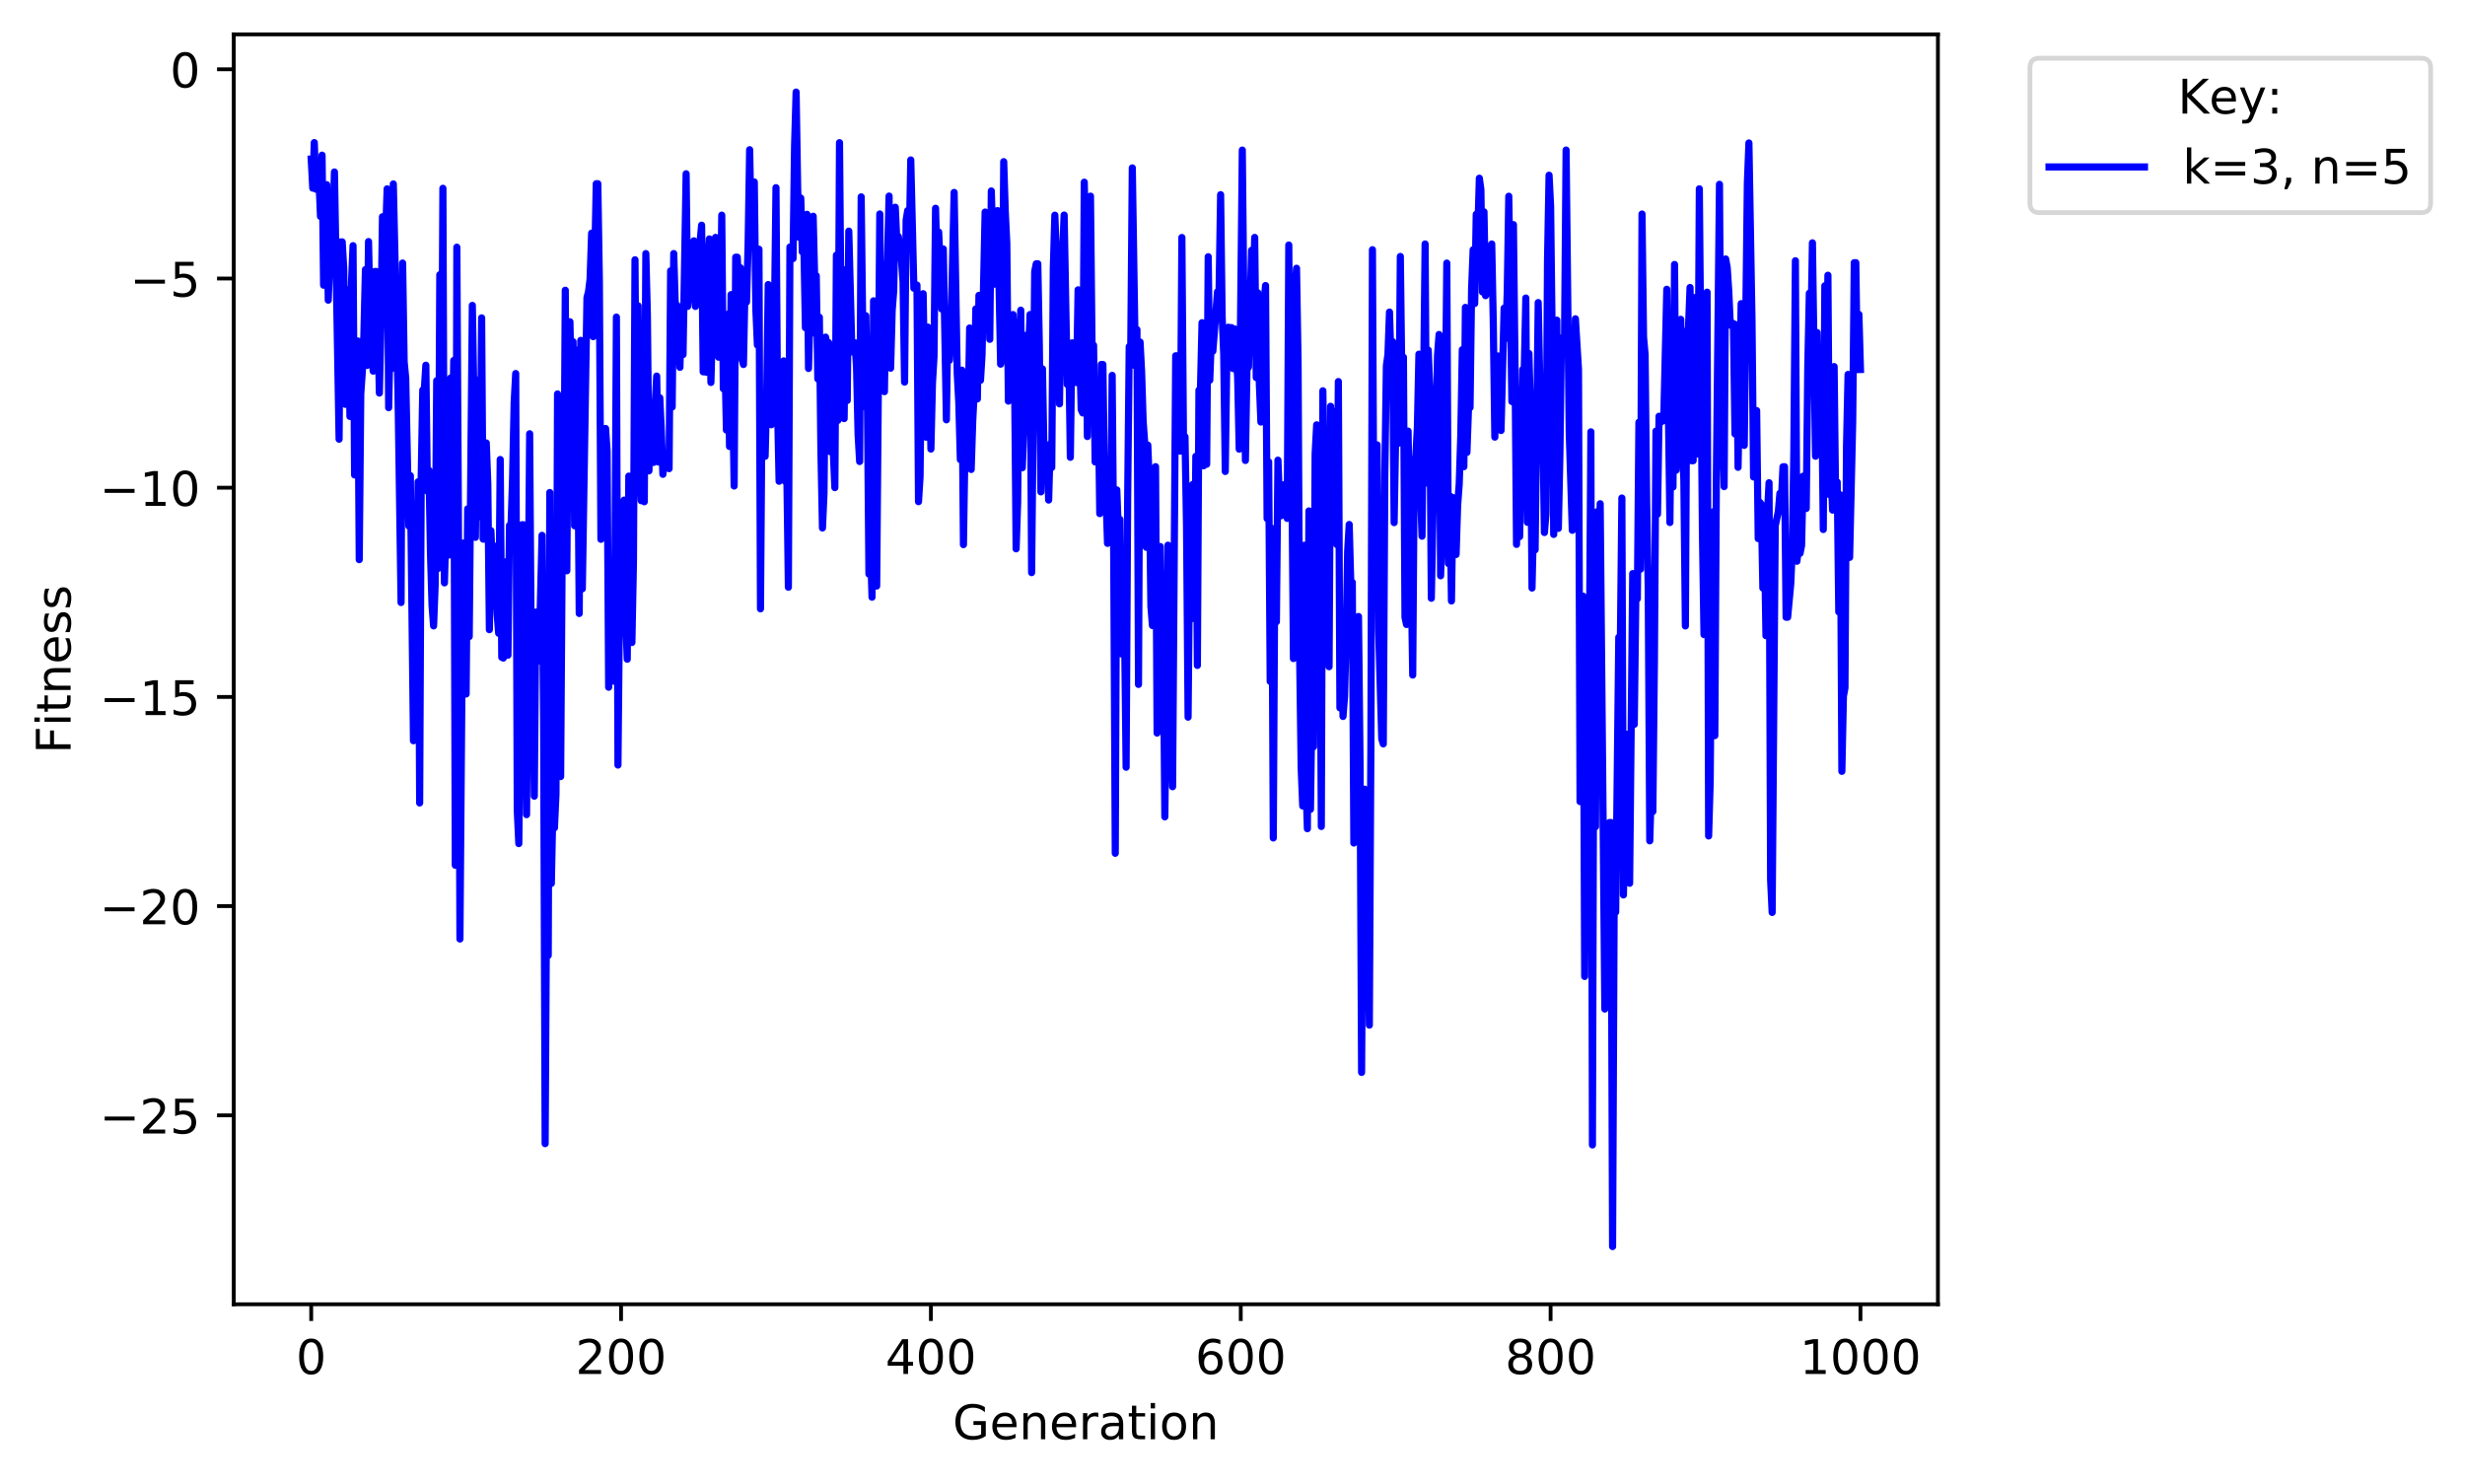 <?xml version="1.0" encoding="utf-8" standalone="no"?>
<!DOCTYPE svg PUBLIC "-//W3C//DTD SVG 1.1//EN"
  "http://www.w3.org/Graphics/SVG/1.1/DTD/svg11.dtd">
<!-- Created with matplotlib (https://matplotlib.org/) -->
<svg height="310.868pt" version="1.1" viewBox="0 0 516.556 310.868" width="516.556pt" xmlns="http://www.w3.org/2000/svg" xmlns:xlink="http://www.w3.org/1999/xlink">
 <defs>
  <style type="text/css">
*{stroke-linecap:butt;stroke-linejoin:round;}
  </style>
 </defs>
 <g id="figure_1">
  <g id="patch_1">
   <path d="M 0 310.868 
L 516.556 310.868 
L 516.556 0 
L 0 0 
z
" style="fill:#ffffff;"/>
  </g>
  <g id="axes_1">
   <g id="patch_2">
    <path d="M 48.983 273.312 
L 406.103 273.312 
L 406.103 7.2 
L 48.983 7.2 
z
" style="fill:#ffffff;"/>
   </g>
   <g id="matplotlib.axis_1">
    <g id="xtick_1">
     <g id="line2d_1">
      <defs>
       <path d="M 0 0 
L 0 3.5 
" id="mfd31d15173" style="stroke:#000000;stroke-width:0.8;"/>
      </defs>
      <g>
       <use style="stroke:#000000;stroke-width:0.8;" x="65.216" xlink:href="#mfd31d15173" y="273.312"/>
      </g>
     </g>
     <g id="text_1">
      <!-- 0 -->
      <defs>
       <path d="M 31.781 66.406 
Q 24.172 66.406 20.328 58.906 
Q 16.5 51.422 16.5 36.375 
Q 16.5 21.391 20.328 13.891 
Q 24.172 6.391 31.781 6.391 
Q 39.453 6.391 43.281 13.891 
Q 47.125 21.391 47.125 36.375 
Q 47.125 51.422 43.281 58.906 
Q 39.453 66.406 31.781 66.406 
z
M 31.781 74.219 
Q 44.047 74.219 50.516 64.516 
Q 56.984 54.828 56.984 36.375 
Q 56.984 17.969 50.516 8.266 
Q 44.047 -1.422 31.781 -1.422 
Q 19.531 -1.422 13.062 8.266 
Q 6.594 17.969 6.594 36.375 
Q 6.594 54.828 13.062 64.516 
Q 19.531 74.219 31.781 74.219 
z
" id="DejaVuSans-48"/>
      </defs>
      <g transform="translate(62.034 287.91)scale(0.1 -0.1)">
       <use xlink:href="#DejaVuSans-48"/>
      </g>
     </g>
    </g>
    <g id="xtick_2">
     <g id="line2d_2">
      <g>
       <use style="stroke:#000000;stroke-width:0.8;" x="130.146" xlink:href="#mfd31d15173" y="273.312"/>
      </g>
     </g>
     <g id="text_2">
      <!-- 200 -->
      <defs>
       <path d="M 19.188 8.297 
L 53.609 8.297 
L 53.609 0 
L 7.328 0 
L 7.328 8.297 
Q 12.938 14.109 22.625 23.891 
Q 32.328 33.688 34.812 36.531 
Q 39.547 41.844 41.422 45.531 
Q 43.312 49.219 43.312 52.781 
Q 43.312 58.594 39.234 62.25 
Q 35.156 65.922 28.609 65.922 
Q 23.969 65.922 18.812 64.312 
Q 13.672 62.703 7.812 59.422 
L 7.812 69.391 
Q 13.766 71.781 18.938 73 
Q 24.125 74.219 28.422 74.219 
Q 39.75 74.219 46.484 68.547 
Q 53.219 62.891 53.219 53.422 
Q 53.219 48.922 51.531 44.891 
Q 49.859 40.875 45.406 35.406 
Q 44.188 33.984 37.641 27.219 
Q 31.109 20.453 19.188 8.297 
z
" id="DejaVuSans-50"/>
      </defs>
      <g transform="translate(120.603 287.91)scale(0.1 -0.1)">
       <use xlink:href="#DejaVuSans-50"/>
       <use x="63.623" xlink:href="#DejaVuSans-48"/>
       <use x="127.246" xlink:href="#DejaVuSans-48"/>
      </g>
     </g>
    </g>
    <g id="xtick_3">
     <g id="line2d_3">
      <g>
       <use style="stroke:#000000;stroke-width:0.8;" x="195.077" xlink:href="#mfd31d15173" y="273.312"/>
      </g>
     </g>
     <g id="text_3">
      <!-- 400 -->
      <defs>
       <path d="M 37.797 64.312 
L 12.891 25.391 
L 37.797 25.391 
z
M 35.203 72.906 
L 47.609 72.906 
L 47.609 25.391 
L 58.016 25.391 
L 58.016 17.188 
L 47.609 17.188 
L 47.609 0 
L 37.797 0 
L 37.797 17.188 
L 4.891 17.188 
L 4.891 26.703 
z
" id="DejaVuSans-52"/>
      </defs>
      <g transform="translate(185.534 287.91)scale(0.1 -0.1)">
       <use xlink:href="#DejaVuSans-52"/>
       <use x="63.623" xlink:href="#DejaVuSans-48"/>
       <use x="127.246" xlink:href="#DejaVuSans-48"/>
      </g>
     </g>
    </g>
    <g id="xtick_4">
     <g id="line2d_4">
      <g>
       <use style="stroke:#000000;stroke-width:0.8;" x="260.008" xlink:href="#mfd31d15173" y="273.312"/>
      </g>
     </g>
     <g id="text_4">
      <!-- 600 -->
      <defs>
       <path d="M 33.016 40.375 
Q 26.375 40.375 22.484 35.828 
Q 18.609 31.297 18.609 23.391 
Q 18.609 15.531 22.484 10.953 
Q 26.375 6.391 33.016 6.391 
Q 39.656 6.391 43.531 10.953 
Q 47.406 15.531 47.406 23.391 
Q 47.406 31.297 43.531 35.828 
Q 39.656 40.375 33.016 40.375 
z
M 52.594 71.297 
L 52.594 62.312 
Q 48.875 64.062 45.094 64.984 
Q 41.312 65.922 37.594 65.922 
Q 27.828 65.922 22.672 59.328 
Q 17.531 52.734 16.797 39.406 
Q 19.672 43.656 24.016 45.922 
Q 28.375 48.188 33.594 48.188 
Q 44.578 48.188 50.953 41.516 
Q 57.328 34.859 57.328 23.391 
Q 57.328 12.156 50.688 5.359 
Q 44.047 -1.422 33.016 -1.422 
Q 20.359 -1.422 13.672 8.266 
Q 6.984 17.969 6.984 36.375 
Q 6.984 53.656 15.188 63.938 
Q 23.391 74.219 37.203 74.219 
Q 40.922 74.219 44.703 73.484 
Q 48.484 72.75 52.594 71.297 
z
" id="DejaVuSans-54"/>
      </defs>
      <g transform="translate(250.465 287.91)scale(0.1 -0.1)">
       <use xlink:href="#DejaVuSans-54"/>
       <use x="63.623" xlink:href="#DejaVuSans-48"/>
       <use x="127.246" xlink:href="#DejaVuSans-48"/>
      </g>
     </g>
    </g>
    <g id="xtick_5">
     <g id="line2d_5">
      <g>
       <use style="stroke:#000000;stroke-width:0.8;" x="324.939" xlink:href="#mfd31d15173" y="273.312"/>
      </g>
     </g>
     <g id="text_5">
      <!-- 800 -->
      <defs>
       <path d="M 31.781 34.625 
Q 24.75 34.625 20.719 30.859 
Q 16.703 27.094 16.703 20.516 
Q 16.703 13.922 20.719 10.156 
Q 24.75 6.391 31.781 6.391 
Q 38.812 6.391 42.859 10.172 
Q 46.922 13.969 46.922 20.516 
Q 46.922 27.094 42.891 30.859 
Q 38.875 34.625 31.781 34.625 
z
M 21.922 38.812 
Q 15.578 40.375 12.031 44.719 
Q 8.5 49.078 8.5 55.328 
Q 8.5 64.062 14.719 69.141 
Q 20.953 74.219 31.781 74.219 
Q 42.672 74.219 48.875 69.141 
Q 55.078 64.062 55.078 55.328 
Q 55.078 49.078 51.531 44.719 
Q 48 40.375 41.703 38.812 
Q 48.828 37.156 52.797 32.312 
Q 56.781 27.484 56.781 20.516 
Q 56.781 9.906 50.312 4.234 
Q 43.844 -1.422 31.781 -1.422 
Q 19.734 -1.422 13.25 4.234 
Q 6.781 9.906 6.781 20.516 
Q 6.781 27.484 10.781 32.312 
Q 14.797 37.156 21.922 38.812 
z
M 18.312 54.391 
Q 18.312 48.734 21.844 45.562 
Q 25.391 42.391 31.781 42.391 
Q 38.141 42.391 41.719 45.562 
Q 45.312 48.734 45.312 54.391 
Q 45.312 60.062 41.719 63.234 
Q 38.141 66.406 31.781 66.406 
Q 25.391 66.406 21.844 63.234 
Q 18.312 60.062 18.312 54.391 
z
" id="DejaVuSans-56"/>
      </defs>
      <g transform="translate(315.395 287.91)scale(0.1 -0.1)">
       <use xlink:href="#DejaVuSans-56"/>
       <use x="63.623" xlink:href="#DejaVuSans-48"/>
       <use x="127.246" xlink:href="#DejaVuSans-48"/>
      </g>
     </g>
    </g>
    <g id="xtick_6">
     <g id="line2d_6">
      <g>
       <use style="stroke:#000000;stroke-width:0.8;" x="389.87" xlink:href="#mfd31d15173" y="273.312"/>
      </g>
     </g>
     <g id="text_6">
      <!-- 1000 -->
      <defs>
       <path d="M 12.406 8.297 
L 28.516 8.297 
L 28.516 63.922 
L 10.984 60.406 
L 10.984 69.391 
L 28.422 72.906 
L 38.281 72.906 
L 38.281 8.297 
L 54.391 8.297 
L 54.391 0 
L 12.406 0 
z
" id="DejaVuSans-49"/>
      </defs>
      <g transform="translate(377.145 287.91)scale(0.1 -0.1)">
       <use xlink:href="#DejaVuSans-49"/>
       <use x="63.623" xlink:href="#DejaVuSans-48"/>
       <use x="127.246" xlink:href="#DejaVuSans-48"/>
       <use x="190.869" xlink:href="#DejaVuSans-48"/>
      </g>
     </g>
    </g>
    <g id="text_7">
     <!-- Generation -->
     <defs>
      <path d="M 59.516 10.406 
L 59.516 29.984 
L 43.406 29.984 
L 43.406 38.094 
L 69.281 38.094 
L 69.281 6.781 
Q 63.578 2.734 56.688 0.656 
Q 49.812 -1.422 42 -1.422 
Q 24.906 -1.422 15.25 8.562 
Q 5.609 18.562 5.609 36.375 
Q 5.609 54.25 15.25 64.234 
Q 24.906 74.219 42 74.219 
Q 49.125 74.219 55.547 72.453 
Q 61.969 70.703 67.391 67.281 
L 67.391 56.781 
Q 61.922 61.422 55.766 63.766 
Q 49.609 66.109 42.828 66.109 
Q 29.438 66.109 22.719 58.641 
Q 16.016 51.172 16.016 36.375 
Q 16.016 21.625 22.719 14.156 
Q 29.438 6.688 42.828 6.688 
Q 48.047 6.688 52.141 7.594 
Q 56.25 8.5 59.516 10.406 
z
" id="DejaVuSans-71"/>
      <path d="M 56.203 29.594 
L 56.203 25.203 
L 14.891 25.203 
Q 15.484 15.922 20.484 11.062 
Q 25.484 6.203 34.422 6.203 
Q 39.594 6.203 44.453 7.469 
Q 49.312 8.734 54.109 11.281 
L 54.109 2.781 
Q 49.266 0.734 44.188 -0.344 
Q 39.109 -1.422 33.891 -1.422 
Q 20.797 -1.422 13.156 6.188 
Q 5.516 13.812 5.516 26.812 
Q 5.516 40.234 12.766 48.109 
Q 20.016 56 32.328 56 
Q 43.359 56 49.781 48.891 
Q 56.203 41.797 56.203 29.594 
z
M 47.219 32.234 
Q 47.125 39.594 43.094 43.984 
Q 39.062 48.391 32.422 48.391 
Q 24.906 48.391 20.391 44.141 
Q 15.875 39.891 15.188 32.172 
z
" id="DejaVuSans-101"/>
      <path d="M 54.891 33.016 
L 54.891 0 
L 45.906 0 
L 45.906 32.719 
Q 45.906 40.484 42.875 44.328 
Q 39.844 48.188 33.797 48.188 
Q 26.516 48.188 22.312 43.547 
Q 18.109 38.922 18.109 30.906 
L 18.109 0 
L 9.078 0 
L 9.078 54.688 
L 18.109 54.688 
L 18.109 46.188 
Q 21.344 51.125 25.703 53.562 
Q 30.078 56 35.797 56 
Q 45.219 56 50.047 50.172 
Q 54.891 44.344 54.891 33.016 
z
" id="DejaVuSans-110"/>
      <path d="M 41.109 46.297 
Q 39.594 47.172 37.812 47.578 
Q 36.031 48 33.891 48 
Q 26.266 48 22.188 43.047 
Q 18.109 38.094 18.109 28.812 
L 18.109 0 
L 9.078 0 
L 9.078 54.688 
L 18.109 54.688 
L 18.109 46.188 
Q 20.953 51.172 25.484 53.578 
Q 30.031 56 36.531 56 
Q 37.453 56 38.578 55.875 
Q 39.703 55.766 41.062 55.516 
z
" id="DejaVuSans-114"/>
      <path d="M 34.281 27.484 
Q 23.391 27.484 19.188 25 
Q 14.984 22.516 14.984 16.5 
Q 14.984 11.719 18.141 8.906 
Q 21.297 6.109 26.703 6.109 
Q 34.188 6.109 38.703 11.406 
Q 43.219 16.703 43.219 25.484 
L 43.219 27.484 
z
M 52.203 31.203 
L 52.203 0 
L 43.219 0 
L 43.219 8.297 
Q 40.141 3.328 35.547 0.953 
Q 30.953 -1.422 24.312 -1.422 
Q 15.922 -1.422 10.953 3.297 
Q 6 8.016 6 15.922 
Q 6 25.141 12.172 29.828 
Q 18.359 34.516 30.609 34.516 
L 43.219 34.516 
L 43.219 35.406 
Q 43.219 41.609 39.141 45 
Q 35.062 48.391 27.688 48.391 
Q 23 48.391 18.547 47.266 
Q 14.109 46.141 10.016 43.891 
L 10.016 52.203 
Q 14.938 54.109 19.578 55.047 
Q 24.219 56 28.609 56 
Q 40.484 56 46.344 49.844 
Q 52.203 43.703 52.203 31.203 
z
" id="DejaVuSans-97"/>
      <path d="M 18.312 70.219 
L 18.312 54.688 
L 36.812 54.688 
L 36.812 47.703 
L 18.312 47.703 
L 18.312 18.016 
Q 18.312 11.328 20.141 9.422 
Q 21.969 7.516 27.594 7.516 
L 36.812 7.516 
L 36.812 0 
L 27.594 0 
Q 17.188 0 13.234 3.875 
Q 9.281 7.766 9.281 18.016 
L 9.281 47.703 
L 2.688 47.703 
L 2.688 54.688 
L 9.281 54.688 
L 9.281 70.219 
z
" id="DejaVuSans-116"/>
      <path d="M 9.422 54.688 
L 18.406 54.688 
L 18.406 0 
L 9.422 0 
z
M 9.422 75.984 
L 18.406 75.984 
L 18.406 64.594 
L 9.422 64.594 
z
" id="DejaVuSans-105"/>
      <path d="M 30.609 48.391 
Q 23.391 48.391 19.188 42.75 
Q 14.984 37.109 14.984 27.297 
Q 14.984 17.484 19.156 11.844 
Q 23.344 6.203 30.609 6.203 
Q 37.797 6.203 41.984 11.859 
Q 46.188 17.531 46.188 27.297 
Q 46.188 37.016 41.984 42.703 
Q 37.797 48.391 30.609 48.391 
z
M 30.609 56 
Q 42.328 56 49.016 48.375 
Q 55.719 40.766 55.719 27.297 
Q 55.719 13.875 49.016 6.219 
Q 42.328 -1.422 30.609 -1.422 
Q 18.844 -1.422 12.172 6.219 
Q 5.516 13.875 5.516 27.297 
Q 5.516 40.766 12.172 48.375 
Q 18.844 56 30.609 56 
z
" id="DejaVuSans-111"/>
     </defs>
     <g transform="translate(199.65 301.589)scale(0.1 -0.1)">
      <use xlink:href="#DejaVuSans-71"/>
      <use x="77.49" xlink:href="#DejaVuSans-101"/>
      <use x="139.014" xlink:href="#DejaVuSans-110"/>
      <use x="202.393" xlink:href="#DejaVuSans-101"/>
      <use x="263.916" xlink:href="#DejaVuSans-114"/>
      <use x="305.029" xlink:href="#DejaVuSans-97"/>
      <use x="366.309" xlink:href="#DejaVuSans-116"/>
      <use x="405.518" xlink:href="#DejaVuSans-105"/>
      <use x="433.301" xlink:href="#DejaVuSans-111"/>
      <use x="494.482" xlink:href="#DejaVuSans-110"/>
     </g>
    </g>
   </g>
   <g id="matplotlib.axis_2">
    <g id="ytick_1">
     <g id="line2d_7">
      <defs>
       <path d="M 0 0 
L -3.5 0 
" id="md3c6ffd826" style="stroke:#000000;stroke-width:0.8;"/>
      </defs>
      <g>
       <use style="stroke:#000000;stroke-width:0.8;" x="48.983" xlink:href="#md3c6ffd826" y="233.718"/>
      </g>
     </g>
     <g id="text_8">
      <!-- −25 -->
      <defs>
       <path d="M 10.594 35.5 
L 73.188 35.5 
L 73.188 27.203 
L 10.594 27.203 
z
" id="DejaVuSans-8722"/>
       <path d="M 10.797 72.906 
L 49.516 72.906 
L 49.516 64.594 
L 19.828 64.594 
L 19.828 46.734 
Q 21.969 47.469 24.109 47.828 
Q 26.266 48.188 28.422 48.188 
Q 40.625 48.188 47.75 41.5 
Q 54.891 34.812 54.891 23.391 
Q 54.891 11.625 47.562 5.094 
Q 40.234 -1.422 26.906 -1.422 
Q 22.312 -1.422 17.547 -0.641 
Q 12.797 0.141 7.719 1.703 
L 7.719 11.625 
Q 12.109 9.234 16.797 8.062 
Q 21.484 6.891 26.703 6.891 
Q 35.156 6.891 40.078 11.328 
Q 45.016 15.766 45.016 23.391 
Q 45.016 31 40.078 35.438 
Q 35.156 39.891 26.703 39.891 
Q 22.75 39.891 18.812 39.016 
Q 14.891 38.141 10.797 36.281 
z
" id="DejaVuSans-53"/>
      </defs>
      <g transform="translate(20.878 237.517)scale(0.1 -0.1)">
       <use xlink:href="#DejaVuSans-8722"/>
       <use x="83.789" xlink:href="#DejaVuSans-50"/>
       <use x="147.412" xlink:href="#DejaVuSans-53"/>
      </g>
     </g>
    </g>
    <g id="ytick_2">
     <g id="line2d_8">
      <g>
       <use style="stroke:#000000;stroke-width:0.8;" x="48.983" xlink:href="#md3c6ffd826" y="189.878"/>
      </g>
     </g>
     <g id="text_9">
      <!-- −20 -->
      <g transform="translate(20.878 193.677)scale(0.1 -0.1)">
       <use xlink:href="#DejaVuSans-8722"/>
       <use x="83.789" xlink:href="#DejaVuSans-50"/>
       <use x="147.412" xlink:href="#DejaVuSans-48"/>
      </g>
     </g>
    </g>
    <g id="ytick_3">
     <g id="line2d_9">
      <g>
       <use style="stroke:#000000;stroke-width:0.8;" x="48.983" xlink:href="#md3c6ffd826" y="146.038"/>
      </g>
     </g>
     <g id="text_10">
      <!-- −15 -->
      <g transform="translate(20.878 149.837)scale(0.1 -0.1)">
       <use xlink:href="#DejaVuSans-8722"/>
       <use x="83.789" xlink:href="#DejaVuSans-49"/>
       <use x="147.412" xlink:href="#DejaVuSans-53"/>
      </g>
     </g>
    </g>
    <g id="ytick_4">
     <g id="line2d_10">
      <g>
       <use style="stroke:#000000;stroke-width:0.8;" x="48.983" xlink:href="#md3c6ffd826" y="102.198"/>
      </g>
     </g>
     <g id="text_11">
      <!-- −10 -->
      <g transform="translate(20.878 105.998)scale(0.1 -0.1)">
       <use xlink:href="#DejaVuSans-8722"/>
       <use x="83.789" xlink:href="#DejaVuSans-49"/>
       <use x="147.412" xlink:href="#DejaVuSans-48"/>
      </g>
     </g>
    </g>
    <g id="ytick_5">
     <g id="line2d_11">
      <g>
       <use style="stroke:#000000;stroke-width:0.8;" x="48.983" xlink:href="#md3c6ffd826" y="58.359"/>
      </g>
     </g>
     <g id="text_12">
      <!-- −5 -->
      <g transform="translate(27.241 62.158)scale(0.1 -0.1)">
       <use xlink:href="#DejaVuSans-8722"/>
       <use x="83.789" xlink:href="#DejaVuSans-53"/>
      </g>
     </g>
    </g>
    <g id="ytick_6">
     <g id="line2d_12">
      <g>
       <use style="stroke:#000000;stroke-width:0.8;" x="48.983" xlink:href="#md3c6ffd826" y="14.519"/>
      </g>
     </g>
     <g id="text_13">
      <!-- 0 -->
      <g transform="translate(35.62 18.318)scale(0.1 -0.1)">
       <use xlink:href="#DejaVuSans-48"/>
      </g>
     </g>
    </g>
    <g id="text_14">
     <!-- Fitness -->
     <defs>
      <path d="M 9.812 72.906 
L 51.703 72.906 
L 51.703 64.594 
L 19.672 64.594 
L 19.672 43.109 
L 48.578 43.109 
L 48.578 34.812 
L 19.672 34.812 
L 19.672 0 
L 9.812 0 
z
" id="DejaVuSans-70"/>
      <path d="M 44.281 53.078 
L 44.281 44.578 
Q 40.484 46.531 36.375 47.5 
Q 32.281 48.484 27.875 48.484 
Q 21.188 48.484 17.844 46.438 
Q 14.5 44.391 14.5 40.281 
Q 14.5 37.156 16.891 35.375 
Q 19.281 33.594 26.516 31.984 
L 29.594 31.297 
Q 39.156 29.25 43.188 25.516 
Q 47.219 21.781 47.219 15.094 
Q 47.219 7.469 41.188 3.016 
Q 35.156 -1.422 24.609 -1.422 
Q 20.219 -1.422 15.453 -0.562 
Q 10.688 0.297 5.422 2 
L 5.422 11.281 
Q 10.406 8.688 15.234 7.391 
Q 20.062 6.109 24.812 6.109 
Q 31.156 6.109 34.562 8.281 
Q 37.984 10.453 37.984 14.406 
Q 37.984 18.062 35.516 20.016 
Q 33.062 21.969 24.703 23.781 
L 21.578 24.516 
Q 13.234 26.266 9.516 29.906 
Q 5.812 33.547 5.812 39.891 
Q 5.812 47.609 11.281 51.797 
Q 16.75 56 26.812 56 
Q 31.781 56 36.172 55.266 
Q 40.578 54.547 44.281 53.078 
z
" id="DejaVuSans-115"/>
     </defs>
     <g transform="translate(14.798 157.93)rotate(-90)scale(0.1 -0.1)">
      <use xlink:href="#DejaVuSans-70"/>
      <use x="57.41" xlink:href="#DejaVuSans-105"/>
      <use x="85.193" xlink:href="#DejaVuSans-116"/>
      <use x="124.402" xlink:href="#DejaVuSans-110"/>
      <use x="187.781" xlink:href="#DejaVuSans-101"/>
      <use x="249.305" xlink:href="#DejaVuSans-115"/>
      <use x="301.404" xlink:href="#DejaVuSans-115"/>
     </g>
    </g>
   </g>
   <g id="line2d_13">
    <path clip-path="url(#p20b3f67030)" d="M 65.216 33.328 
L 65.54 39.43 
L 65.865 29.88 
L 66.19 39.642 
L 66.514 39.045 
L 66.839 37.704 
L 67.163 45.354 
L 67.488 32.514 
L 67.813 59.765 
L 68.137 57.819 
L 68.462 38.699 
L 68.787 62.901 
L 69.111 54.38 
L 69.436 57.514 
L 70.085 36.038 
L 71.059 92.03 
L 71.384 50.69 
L 71.709 50.69 
L 72.033 56.347 
L 72.358 84.727 
L 72.683 60.692 
L 73.007 68.076 
L 73.332 87.264 
L 73.657 59.202 
L 73.981 51.479 
L 74.306 99.525 
L 74.955 71.445 
L 75.28 117.273 
L 75.604 82.55 
L 75.929 77.818 
L 76.254 70.137 
L 76.578 56.492 
L 76.903 76.578 
L 77.228 50.618 
L 77.552 65.903 
L 77.877 73.281 
L 78.202 77.774 
L 78.526 56.883 
L 78.851 56.883 
L 79.176 67.236 
L 79.5 82.368 
L 79.825 68.453 
L 80.15 45.419 
L 80.474 68.12 
L 80.799 49.66 
L 81.124 39.57 
L 81.448 85.43 
L 81.773 69.537 
L 82.098 77.236 
L 82.422 38.545 
L 83.396 81.858 
L 84.046 126.257 
L 84.37 55.12 
L 84.695 75.843 
L 85.019 79.204 
L 85.669 110.231 
L 85.993 99.667 
L 86.643 155.221 
L 86.967 133.12 
L 87.292 125.239 
L 87.617 100.96 
L 87.941 168.255 
L 88.266 99.866 
L 88.591 81.727 
L 88.915 81.727 
L 89.24 76.531 
L 89.565 102.939 
L 89.889 98.56 
L 90.214 116.097 
L 90.539 126.908 
L 90.863 131.156 
L 91.188 122.649 
L 91.513 79.773 
L 91.837 119.104 
L 92.162 57.57 
L 92.487 100.225 
L 92.811 39.458 
L 93.136 122.14 
L 93.46 109.87 
L 93.785 109.87 
L 94.11 116.303 
L 94.434 79.189 
L 94.759 96.596 
L 95.084 75.529 
L 95.408 181.311 
L 95.733 51.797 
L 96.058 107.177 
L 96.382 196.765 
L 97.032 113.798 
L 97.681 145.427 
L 98.006 106.631 
L 98.33 133.389 
L 98.98 63.996 
L 99.304 82.84 
L 99.629 112.594 
L 99.954 83.174 
L 100.278 79.62 
L 100.603 108.289 
L 100.928 66.609 
L 101.252 112.974 
L 101.577 112.974 
L 101.902 92.819 
L 102.226 101.49 
L 102.551 131.946 
L 102.875 111.207 
L 103.2 119.495 
L 103.525 114.402 
L 104.174 128.619 
L 104.499 132.693 
L 104.823 96.286 
L 105.148 137.733 
L 105.473 137.894 
L 105.797 136.824 
L 106.122 117.679 
L 106.447 137.298 
L 106.771 110.099 
L 107.096 110.099 
L 107.421 99.966 
L 107.745 84.332 
L 108.07 78.269 
L 108.395 169.799 
L 108.719 176.773 
L 109.369 109.957 
L 109.693 109.957 
L 110.018 126.633 
L 110.343 170.702 
L 110.992 90.892 
L 111.316 135.724 
L 111.641 135.724 
L 111.966 166.835 
L 112.29 128.265 
L 112.615 128.265 
L 112.94 138.511 
L 113.589 112.178 
L 113.914 151.183 
L 114.238 239.647 
L 114.563 183.503 
L 114.888 200.203 
L 115.212 103.202 
L 115.537 185.122 
L 115.862 169.073 
L 116.186 173.481 
L 116.511 166.388 
L 116.836 82.553 
L 117.485 162.726 
L 117.81 114.984 
L 118.134 113.051 
L 118.459 60.82 
L 118.784 119.604 
L 119.108 76.539 
L 119.433 67.423 
L 119.758 83.6 
L 120.082 71.601 
L 120.407 110.173 
L 120.731 73.337 
L 121.056 87.922 
L 121.381 128.553 
L 121.705 71.321 
L 122.03 123.385 
L 123.004 62.36 
L 123.329 61.132 
L 123.653 58.505 
L 123.978 48.858 
L 124.303 70.547 
L 124.952 38.497 
L 125.277 38.497 
L 125.601 58.86 
L 125.926 113.008 
L 126.251 107.786 
L 126.575 94.259 
L 126.9 89.781 
L 127.225 94.534 
L 127.549 144.01 
L 127.874 134.804 
L 128.523 142.726 
L 128.848 121.83 
L 129.172 66.446 
L 129.497 160.314 
L 129.822 126.643 
L 130.146 126.643 
L 130.471 120.036 
L 130.796 104.794 
L 131.12 129.458 
L 131.445 138.136 
L 131.77 99.768 
L 132.419 134.638 
L 132.744 117.743 
L 133.068 54.435 
L 133.393 98.904 
L 133.718 64.077 
L 134.042 97.756 
L 134.367 104.915 
L 134.692 89.629 
L 135.016 105.135 
L 135.341 53.136 
L 135.666 66.233 
L 135.99 98.67 
L 136.315 86.535 
L 136.64 96.898 
L 136.964 96.898 
L 137.289 84.901 
L 137.614 78.81 
L 137.938 96.796 
L 138.263 83.342 
L 138.587 90.161 
L 138.912 99.391 
L 139.237 95.749 
L 139.561 95.864 
L 139.886 95.044 
L 140.211 98.21 
L 140.535 56.758 
L 140.86 85.282 
L 141.185 53.131 
L 141.509 63.919 
L 141.834 63.919 
L 142.159 69.374 
L 142.483 76.973 
L 142.808 64.438 
L 143.133 74.293 
L 143.782 36.413 
L 144.107 64.199 
L 144.431 61.088 
L 144.756 59.83 
L 145.405 50.465 
L 145.73 64.213 
L 146.055 62.596 
L 146.379 50.63 
L 146.704 50.63 
L 147.028 47.187 
L 147.353 77.914 
L 147.678 70.754 
L 148.002 78.005 
L 148.327 55.22 
L 148.652 50.065 
L 148.976 80.147 
L 149.301 67.832 
L 149.626 61.685 
L 149.95 49.742 
L 150.275 57.505 
L 150.6 74.855 
L 150.924 70.065 
L 151.249 45.085 
L 151.574 81.45 
L 151.898 74.473 
L 152.223 90.112 
L 152.548 65.827 
L 152.872 93.558 
L 153.197 61.735 
L 153.846 101.841 
L 154.171 53.898 
L 154.496 53.898 
L 154.82 60.228 
L 155.145 56.095 
L 155.47 75.194 
L 155.794 76.383 
L 156.119 60.186 
L 156.443 63.277 
L 156.768 51.296 
L 157.093 31.376 
L 157.417 47.647 
L 157.742 47.098 
L 158.067 38.13 
L 158.391 64.775 
L 158.716 72.305 
L 159.041 52.22 
L 159.365 127.575 
L 159.69 83.56 
L 160.015 83.262 
L 160.339 95.624 
L 160.664 82.525 
L 160.989 59.626 
L 161.638 89.005 
L 161.963 74.712 
L 162.287 66.461 
L 162.612 39.325 
L 162.937 85.241 
L 163.261 100.851 
L 163.586 81.362 
L 163.911 79.196 
L 164.235 75.619 
L 164.56 100.893 
L 164.884 98.921 
L 165.209 123.051 
L 165.534 51.763 
L 165.858 54.188 
L 166.183 54.188 
L 166.508 30.61 
L 166.832 19.296 
L 167.157 39.5 
L 167.482 49.741 
L 167.806 41.505 
L 168.131 52.789 
L 168.456 51.313 
L 168.78 68.681 
L 169.105 44.907 
L 169.43 77.208 
L 169.754 64.801 
L 170.079 69.852 
L 170.404 45.31 
L 170.728 58.603 
L 171.053 57.779 
L 171.378 79.401 
L 171.702 66.467 
L 172.027 94.47 
L 172.352 110.639 
L 172.676 103.337 
L 173.001 70.642 
L 173.326 72.38 
L 173.65 71.784 
L 173.975 94.639 
L 174.299 87.415 
L 174.949 102.18 
L 175.273 53.457 
L 175.598 88.081 
L 175.923 29.897 
L 176.247 66.877 
L 176.572 74.821 
L 176.897 87.712 
L 177.221 56.49 
L 177.546 83.916 
L 177.871 48.431 
L 178.52 73.731 
L 178.845 73.731 
L 179.169 71.828 
L 179.494 76.968 
L 179.819 91.027 
L 180.143 96.71 
L 180.468 41.255 
L 180.793 68.965 
L 181.117 85.202 
L 181.442 66.159 
L 181.767 83.554 
L 182.091 120.292 
L 182.416 114.773 
L 182.74 125.142 
L 183.065 63.032 
L 183.39 100.031 
L 183.714 122.805 
L 184.364 44.833 
L 184.688 79.063 
L 185.013 73.127 
L 185.338 82.069 
L 185.662 60.528 
L 185.987 54.347 
L 186.312 41.085 
L 186.636 77.153 
L 186.961 65.096 
L 187.286 60.88 
L 187.61 43.42 
L 187.935 50.407 
L 188.26 49.582 
L 188.909 54.508 
L 189.234 59.019 
L 189.558 80.07 
L 189.883 46.116 
L 190.208 44.128 
L 190.532 51.06 
L 190.857 33.516 
L 191.506 60.393 
L 191.831 60.393 
L 192.155 59.735 
L 192.48 105.121 
L 192.805 99.849 
L 193.129 70.731 
L 193.454 61.544 
L 193.779 81.389 
L 194.103 91.62 
L 194.428 68.533 
L 194.753 76.705 
L 195.077 94.099 
L 195.402 80.295 
L 195.727 74.759 
L 196.051 43.638 
L 196.376 55.796 
L 196.701 48.606 
L 197.025 55.356 
L 197.35 64.767 
L 197.675 52.166 
L 198.324 87.973 
L 198.649 65.023 
L 198.973 75.49 
L 199.298 68.557 
L 199.947 40.326 
L 200.596 78.273 
L 200.921 84.398 
L 201.246 96.308 
L 201.57 77.568 
L 201.895 114.129 
L 202.22 93.294 
L 202.544 93.294 
L 202.869 87.729 
L 203.194 68.73 
L 203.518 98.374 
L 203.843 88.202 
L 204.168 81.808 
L 204.492 64.728 
L 204.817 83.597 
L 205.142 61.893 
L 205.466 79.693 
L 205.791 74.397 
L 206.44 44.432 
L 206.765 67.875 
L 207.09 49.161 
L 207.414 71.104 
L 207.739 40.017 
L 208.064 51.883 
L 208.388 59.549 
L 209.038 44.132 
L 209.687 76.31 
L 210.011 74.533 
L 210.336 33.876 
L 210.661 44.31 
L 210.985 50.959 
L 211.31 84.05 
L 211.959 74.441 
L 212.284 65.918 
L 212.609 78.5 
L 212.933 115.004 
L 213.258 105.169 
L 213.583 72.312 
L 213.907 65.001 
L 214.232 98.012 
L 214.557 89.582 
L 214.881 70.274 
L 215.206 74.307 
L 215.531 74.307 
L 215.855 65.906 
L 216.18 119.989 
L 216.829 56.859 
L 217.154 55.272 
L 217.479 55.272 
L 217.803 72.573 
L 218.128 103.069 
L 218.452 77.298 
L 218.777 95.097 
L 219.102 95.097 
L 219.426 93.929 
L 219.751 104.786 
L 220.076 93.033 
L 220.4 97.969 
L 220.725 56.25 
L 221.05 45.087 
L 221.374 53.905 
L 221.699 53.905 
L 222.024 84.628 
L 222.348 60.837 
L 222.998 45.06 
L 223.647 80.55 
L 223.972 74.128 
L 224.296 95.826 
L 224.621 71.861 
L 224.946 71.861 
L 225.27 79.55 
L 225.595 80.165 
L 225.92 60.731 
L 226.569 85.828 
L 226.894 86.537 
L 227.218 38.177 
L 227.543 55.999 
L 227.867 91.474 
L 228.192 54.625 
L 228.517 41.101 
L 228.841 72.342 
L 229.166 72.342 
L 229.491 96.795 
L 229.815 85.015 
L 230.14 84.022 
L 230.465 107.626 
L 230.789 76.37 
L 231.114 76.37 
L 231.439 99.305 
L 231.763 103.851 
L 232.088 113.862 
L 232.413 98.514 
L 232.737 111.321 
L 233.062 78.655 
L 233.387 116.784 
L 233.711 178.802 
L 234.036 102.661 
L 234.361 111.422 
L 234.685 108.827 
L 235.01 137.027 
L 235.335 126.673 
L 235.659 131.956 
L 235.984 160.769 
L 236.308 104.522 
L 236.633 72.623 
L 236.958 72.623 
L 237.282 35.181 
L 237.932 76.702 
L 238.256 69.061 
L 238.581 143.418 
L 238.906 71.671 
L 239.23 77.843 
L 239.555 88.291 
L 239.88 92.78 
L 240.204 114.68 
L 240.529 93.263 
L 240.854 101.441 
L 241.178 127.086 
L 241.503 131.091 
L 241.828 109.61 
L 242.152 97.784 
L 242.477 153.612 
L 242.802 150.106 
L 243.126 114.513 
L 243.451 145.999 
L 243.776 133.503 
L 244.1 171.167 
L 244.75 114.242 
L 245.074 130.733 
L 245.399 153.832 
L 245.723 164.851 
L 246.373 74.553 
L 246.697 74.553 
L 247.022 93.676 
L 247.347 94.543 
L 247.671 49.765 
L 247.996 91.178 
L 248.321 91.511 
L 248.645 110.337 
L 248.97 150.278 
L 249.295 116.3 
L 249.619 120.509 
L 249.944 101.503 
L 250.269 129.655 
L 250.593 95.619 
L 250.918 139.436 
L 251.243 81.777 
L 251.567 81.437 
L 251.892 67.623 
L 252.217 97.61 
L 252.541 72.979 
L 252.866 97.282 
L 253.191 53.793 
L 253.515 79.668 
L 253.84 71.159 
L 254.164 73.586 
L 255.138 61.139 
L 255.463 61.139 
L 255.788 40.795 
L 256.112 66.46 
L 256.437 74.23 
L 256.762 98.795 
L 257.086 75.179 
L 257.411 68.567 
L 257.736 70.105 
L 258.06 68.642 
L 258.385 77.235 
L 258.71 68.914 
L 259.359 79.12 
L 259.684 94.122 
L 260.333 31.449 
L 260.982 96.487 
L 261.307 77.42 
L 261.632 76.904 
L 262.281 52.444 
L 262.606 62.437 
L 262.93 49.749 
L 263.255 79.128 
L 263.579 61.349 
L 263.904 80.502 
L 264.229 88.438 
L 264.878 63.502 
L 265.203 59.834 
L 265.527 108.659 
L 265.852 96.778 
L 266.177 142.792 
L 266.501 110.709 
L 266.826 175.589 
L 267.151 117.038 
L 267.475 130.288 
L 267.8 96.429 
L 268.125 104.576 
L 268.449 108.084 
L 268.774 104.032 
L 269.099 101.562 
L 269.423 107.161 
L 269.748 108.635 
L 270.073 51.342 
L 270.397 99.924 
L 270.722 99.924 
L 271.047 137.997 
L 271.371 60.97 
L 271.696 56.213 
L 272.02 75.879 
L 272.345 137.186 
L 272.67 160.917 
L 272.994 168.894 
L 273.319 114.257 
L 273.644 163.444 
L 273.968 173.653 
L 274.293 107.067 
L 274.618 169.595 
L 274.942 146.312 
L 275.267 156.477 
L 275.592 95.104 
L 275.916 89.012 
L 276.241 124.715 
L 276.566 110.49 
L 276.89 173.185 
L 277.215 81.893 
L 277.54 107.606 
L 277.864 97.934 
L 278.189 112.581 
L 278.514 139.703 
L 278.838 85.136 
L 279.163 111.55 
L 279.488 107.941 
L 279.812 86.23 
L 280.137 114.106 
L 280.462 79.952 
L 280.786 148.331 
L 281.111 130.018 
L 281.435 150.131 
L 281.76 145.959 
L 282.085 133.442 
L 282.409 115.525 
L 282.734 109.902 
L 283.059 122.028 
L 283.383 122.028 
L 283.708 176.653 
L 284.033 162.838 
L 284.357 172.432 
L 284.682 129.181 
L 285.007 159.783 
L 285.331 224.718 
L 285.656 171.618 
L 285.981 165.37 
L 286.305 208.081 
L 286.63 191.923 
L 286.955 214.813 
L 287.279 155.871 
L 287.604 52.325 
L 287.929 118.09 
L 288.253 118.09 
L 288.578 93.215 
L 288.903 131.909 
L 289.552 154.819 
L 289.876 155.88 
L 290.201 99.333 
L 290.526 76.633 
L 290.85 74.294 
L 291.175 65.393 
L 291.5 76.226 
L 291.824 71.582 
L 292.149 109.514 
L 292.474 91.199 
L 292.798 86.328 
L 293.123 92.854 
L 293.448 53.739 
L 293.772 79.846 
L 294.097 74.854 
L 294.422 129.349 
L 294.746 130.865 
L 295.071 90.333 
L 295.396 108.932 
L 295.72 120.216 
L 296.045 141.454 
L 296.37 96.622 
L 296.694 95.682 
L 297.019 89.589 
L 297.344 74.216 
L 297.668 102.635 
L 297.993 112.36 
L 298.642 51.124 
L 298.967 101.201 
L 299.291 73.355 
L 299.616 81.186 
L 299.941 125.365 
L 300.59 92.514 
L 300.915 90.726 
L 301.239 74.484 
L 301.564 70.092 
L 301.889 120.654 
L 302.213 108.954 
L 302.538 90.638 
L 302.863 87.964 
L 303.187 55.129 
L 303.512 118.08 
L 303.837 103.934 
L 304.161 125.929 
L 304.486 104.268 
L 304.811 105.701 
L 305.135 116.191 
L 305.46 105.857 
L 305.785 101.448 
L 306.109 91.487 
L 306.434 73.273 
L 306.759 97.799 
L 307.083 64.409 
L 307.408 94.795 
L 307.732 85.574 
L 308.057 85.398 
L 308.382 60.572 
L 308.706 52.328 
L 309.031 63.607 
L 309.356 44.902 
L 309.68 48.863 
L 310.005 37.343 
L 310.33 39.714 
L 310.654 61.18 
L 310.979 44.384 
L 311.304 61.952 
L 311.628 58.595 
L 311.953 58.811 
L 312.278 61.426 
L 312.602 51.127 
L 312.927 67.63 
L 313.252 91.597 
L 313.576 75.776 
L 313.901 74.586 
L 314.226 79.355 
L 314.55 90.214 
L 315.2 64.568 
L 315.524 70.928 
L 315.849 61.302 
L 316.174 41.121 
L 316.823 84.141 
L 317.147 47.068 
L 317.472 75.572 
L 317.797 114.075 
L 318.121 93.664 
L 318.446 112.457 
L 319.095 77.418 
L 319.42 77.418 
L 319.745 62.451 
L 320.069 109.447 
L 320.394 74.069 
L 320.719 86.159 
L 321.043 123.223 
L 321.368 108.857 
L 321.693 115.205 
L 322.342 63.401 
L 322.667 79.484 
L 322.991 88.933 
L 323.316 89.715 
L 323.641 111.591 
L 323.965 107.632 
L 324.29 54.555 
L 324.615 36.715 
L 324.939 43.156 
L 325.264 70.315 
L 325.588 111.988 
L 325.913 100.465 
L 326.238 67.091 
L 326.562 110.721 
L 326.887 95.275 
L 327.212 70.819 
L 327.861 70.819 
L 328.186 31.442 
L 328.835 90.432 
L 329.484 111.125 
L 329.809 79.284 
L 330.134 66.797 
L 330.783 77.41 
L 331.108 167.963 
L 331.432 160.046 
L 331.757 124.93 
L 332.082 204.616 
L 332.406 150.693 
L 332.731 187.237 
L 333.38 90.488 
L 333.705 239.916 
L 334.03 130.704 
L 334.354 173.226 
L 334.679 107.229 
L 335.003 130.517 
L 335.328 105.553 
L 336.302 211.44 
L 336.627 194.923 
L 336.951 188.504 
L 337.276 172.351 
L 337.601 172.351 
L 337.925 261.216 
L 338.25 191.125 
L 338.575 191.125 
L 339.224 133.539 
L 339.549 135.451 
L 339.873 104.359 
L 340.198 187.533 
L 340.847 153.857 
L 341.172 166.653 
L 341.497 185.088 
L 342.146 120.195 
L 342.471 151.788 
L 342.795 125.465 
L 343.12 125.465 
L 343.444 88.495 
L 343.769 119.27 
L 344.094 44.847 
L 344.418 70.667 
L 344.743 74.305 
L 345.068 104.913 
L 345.392 123.116 
L 345.717 176.194 
L 346.042 165.266 
L 346.366 170.05 
L 346.691 138.596 
L 347.016 90.346 
L 347.34 107.737 
L 347.665 87.219 
L 347.99 88.512 
L 348.314 87.123 
L 348.639 88.161 
L 349.288 60.617 
L 349.938 109.493 
L 350.262 80.019 
L 350.587 102.042 
L 350.912 55.419 
L 351.236 98.527 
L 351.561 73.631 
L 351.886 69.412 
L 352.21 66.916 
L 352.535 93.108 
L 352.859 100.533 
L 353.184 131.167 
L 353.509 69.825 
L 353.833 68.625 
L 354.158 60.239 
L 354.483 96.539 
L 354.807 96.539 
L 355.132 62.352 
L 355.457 73.628 
L 355.781 95.15 
L 356.106 39.568 
L 356.755 111.582 
L 357.08 132.971 
L 357.405 108.904 
L 357.729 61.226 
L 358.054 175.174 
L 358.379 163.881 
L 358.703 126.78 
L 359.028 107.243 
L 359.353 154.149 
L 359.677 99.825 
L 360.327 38.621 
L 360.651 87.465 
L 360.976 89.525 
L 361.3 101.967 
L 361.625 54.267 
L 361.95 56.095 
L 362.274 60.988 
L 362.599 68.144 
L 362.924 68.144 
L 363.248 67.784 
L 363.573 90.927 
L 363.898 68.062 
L 364.222 97.928 
L 364.872 63.624 
L 365.521 93.328 
L 366.17 38.433 
L 366.495 29.957 
L 367.144 67.23 
L 367.469 99.953 
L 367.794 95.237 
L 368.118 86.038 
L 368.443 112.858 
L 368.768 105.248 
L 369.092 105.678 
L 369.417 123.219 
L 369.742 112.402 
L 370.066 133.205 
L 370.391 107.532 
L 370.715 101.155 
L 371.04 184.332 
L 371.365 191.198 
L 372.014 110.167 
L 372.663 107.187 
L 372.988 103.387 
L 373.313 104.756 
L 373.637 97.811 
L 373.962 97.795 
L 374.287 129.34 
L 374.611 129.34 
L 375.261 122.374 
L 375.585 114.993 
L 375.91 94.553 
L 376.235 54.637 
L 376.559 117.607 
L 376.884 114.742 
L 377.209 115.949 
L 377.533 114.293 
L 377.858 99.775 
L 378.183 105.228 
L 378.507 106.551 
L 378.832 76.859 
L 379.156 61.441 
L 379.481 69.713 
L 379.806 50.886 
L 380.455 95.605 
L 380.78 69.682 
L 381.104 89.175 
L 381.429 88.578 
L 381.754 82.253 
L 382.078 110.955 
L 382.403 59.88 
L 382.728 80.003 
L 383.052 57.675 
L 383.377 103.659 
L 383.702 98.226 
L 384.026 106.89 
L 384.351 76.81 
L 384.676 105.527 
L 385 101.018 
L 385.325 128.208 
L 385.65 103.693 
L 385.974 161.629 
L 386.299 145.899 
L 386.624 144.147 
L 386.948 93.486 
L 387.273 78.458 
L 387.598 116.803 
L 388.247 88.313 
L 388.571 55.045 
L 388.896 55.045 
L 389.221 77.425 
L 389.545 65.882 
L 389.87 77.425 
L 389.87 77.425 
" style="fill:none;stroke:#0000ff;stroke-linecap:square;stroke-width:1.5;"/>
   </g>
   <g id="patch_3">
    <path d="M 48.983 273.312 
L 48.983 7.2 
" style="fill:none;stroke:#000000;stroke-linecap:square;stroke-linejoin:miter;stroke-width:0.8;"/>
   </g>
   <g id="patch_4">
    <path d="M 406.103 273.312 
L 406.103 7.2 
" style="fill:none;stroke:#000000;stroke-linecap:square;stroke-linejoin:miter;stroke-width:0.8;"/>
   </g>
   <g id="patch_5">
    <path d="M 48.983 273.312 
L 406.103 273.312 
" style="fill:none;stroke:#000000;stroke-linecap:square;stroke-linejoin:miter;stroke-width:0.8;"/>
   </g>
   <g id="patch_6">
    <path d="M 48.983 7.2 
L 406.103 7.2 
" style="fill:none;stroke:#000000;stroke-linecap:square;stroke-linejoin:miter;stroke-width:0.8;"/>
   </g>
   <g id="legend_1">
    <g id="patch_7">
     <path d="M 427.388 44.556 
L 507.356 44.556 
Q 509.356 44.556 509.356 42.556 
L 509.356 14.2 
Q 509.356 12.2 507.356 12.2 
L 427.388 12.2 
Q 425.388 12.2 425.388 14.2 
L 425.388 42.556 
Q 425.388 44.556 427.388 44.556 
z
" style="fill:#ffffff;opacity:0.8;stroke:#cccccc;stroke-linejoin:miter;"/>
    </g>
    <g id="text_15">
     <!-- Key: -->
     <defs>
      <path d="M 9.812 72.906 
L 19.672 72.906 
L 19.672 42.094 
L 52.391 72.906 
L 65.094 72.906 
L 28.906 38.922 
L 67.672 0 
L 54.688 0 
L 19.672 35.109 
L 19.672 0 
L 9.812 0 
z
" id="DejaVuSans-75"/>
      <path d="M 32.172 -5.078 
Q 28.375 -14.844 24.75 -17.812 
Q 21.141 -20.797 15.094 -20.797 
L 7.906 -20.797 
L 7.906 -13.281 
L 13.188 -13.281 
Q 16.891 -13.281 18.938 -11.516 
Q 21 -9.766 23.484 -3.219 
L 25.094 0.875 
L 2.984 54.688 
L 12.5 54.688 
L 29.594 11.922 
L 46.688 54.688 
L 56.203 54.688 
z
" id="DejaVuSans-121"/>
      <path d="M 11.719 12.406 
L 22.016 12.406 
L 22.016 0 
L 11.719 0 
z
M 11.719 51.703 
L 22.016 51.703 
L 22.016 39.312 
L 11.719 39.312 
z
" id="DejaVuSans-58"/>
     </defs>
     <g transform="translate(456.382 23.798)scale(0.1 -0.1)">
      <use xlink:href="#DejaVuSans-75"/>
      <use x="65.498" xlink:href="#DejaVuSans-101"/>
      <use x="127.021" xlink:href="#DejaVuSans-121"/>
      <use x="186.092" xlink:href="#DejaVuSans-58"/>
     </g>
    </g>
    <g id="line2d_14">
     <path d="M 429.388 34.977 
L 449.388 34.977 
" style="fill:none;stroke:#0000ff;stroke-linecap:square;stroke-width:1.5;"/>
    </g>
    <g id="line2d_15"/>
    <g id="text_16">
     <!-- k=3, n=5 -->
     <defs>
      <path d="M 9.078 75.984 
L 18.109 75.984 
L 18.109 31.109 
L 44.922 54.688 
L 56.391 54.688 
L 27.391 29.109 
L 57.625 0 
L 45.906 0 
L 18.109 26.703 
L 18.109 0 
L 9.078 0 
z
" id="DejaVuSans-107"/>
      <path d="M 10.594 45.406 
L 73.188 45.406 
L 73.188 37.203 
L 10.594 37.203 
z
M 10.594 25.484 
L 73.188 25.484 
L 73.188 17.188 
L 10.594 17.188 
z
" id="DejaVuSans-61"/>
      <path d="M 40.578 39.312 
Q 47.656 37.797 51.625 33 
Q 55.609 28.219 55.609 21.188 
Q 55.609 10.406 48.188 4.484 
Q 40.766 -1.422 27.094 -1.422 
Q 22.516 -1.422 17.656 -0.516 
Q 12.797 0.391 7.625 2.203 
L 7.625 11.719 
Q 11.719 9.328 16.594 8.109 
Q 21.484 6.891 26.812 6.891 
Q 36.078 6.891 40.938 10.547 
Q 45.797 14.203 45.797 21.188 
Q 45.797 27.641 41.281 31.266 
Q 36.766 34.906 28.719 34.906 
L 20.219 34.906 
L 20.219 43.016 
L 29.109 43.016 
Q 36.375 43.016 40.234 45.922 
Q 44.094 48.828 44.094 54.297 
Q 44.094 59.906 40.109 62.906 
Q 36.141 65.922 28.719 65.922 
Q 24.656 65.922 20.016 65.031 
Q 15.375 64.156 9.812 62.312 
L 9.812 71.094 
Q 15.438 72.656 20.344 73.438 
Q 25.25 74.219 29.594 74.219 
Q 40.828 74.219 47.359 69.109 
Q 53.906 64.016 53.906 55.328 
Q 53.906 49.266 50.438 45.094 
Q 46.969 40.922 40.578 39.312 
z
" id="DejaVuSans-51"/>
      <path d="M 11.719 12.406 
L 22.016 12.406 
L 22.016 4 
L 14.016 -11.625 
L 7.719 -11.625 
L 11.719 4 
z
" id="DejaVuSans-44"/>
      <path id="DejaVuSans-32"/>
     </defs>
     <g transform="translate(457.388 38.477)scale(0.1 -0.1)">
      <use xlink:href="#DejaVuSans-107"/>
      <use x="57.91" xlink:href="#DejaVuSans-61"/>
      <use x="141.699" xlink:href="#DejaVuSans-51"/>
      <use x="205.322" xlink:href="#DejaVuSans-44"/>
      <use x="237.109" xlink:href="#DejaVuSans-32"/>
      <use x="268.896" xlink:href="#DejaVuSans-110"/>
      <use x="332.275" xlink:href="#DejaVuSans-61"/>
      <use x="416.064" xlink:href="#DejaVuSans-53"/>
     </g>
    </g>
   </g>
  </g>
 </g>
 <defs>
  <clipPath id="p20b3f67030">
   <rect height="266.112" width="357.12" x="48.983" y="7.2"/>
  </clipPath>
 </defs>
</svg>
